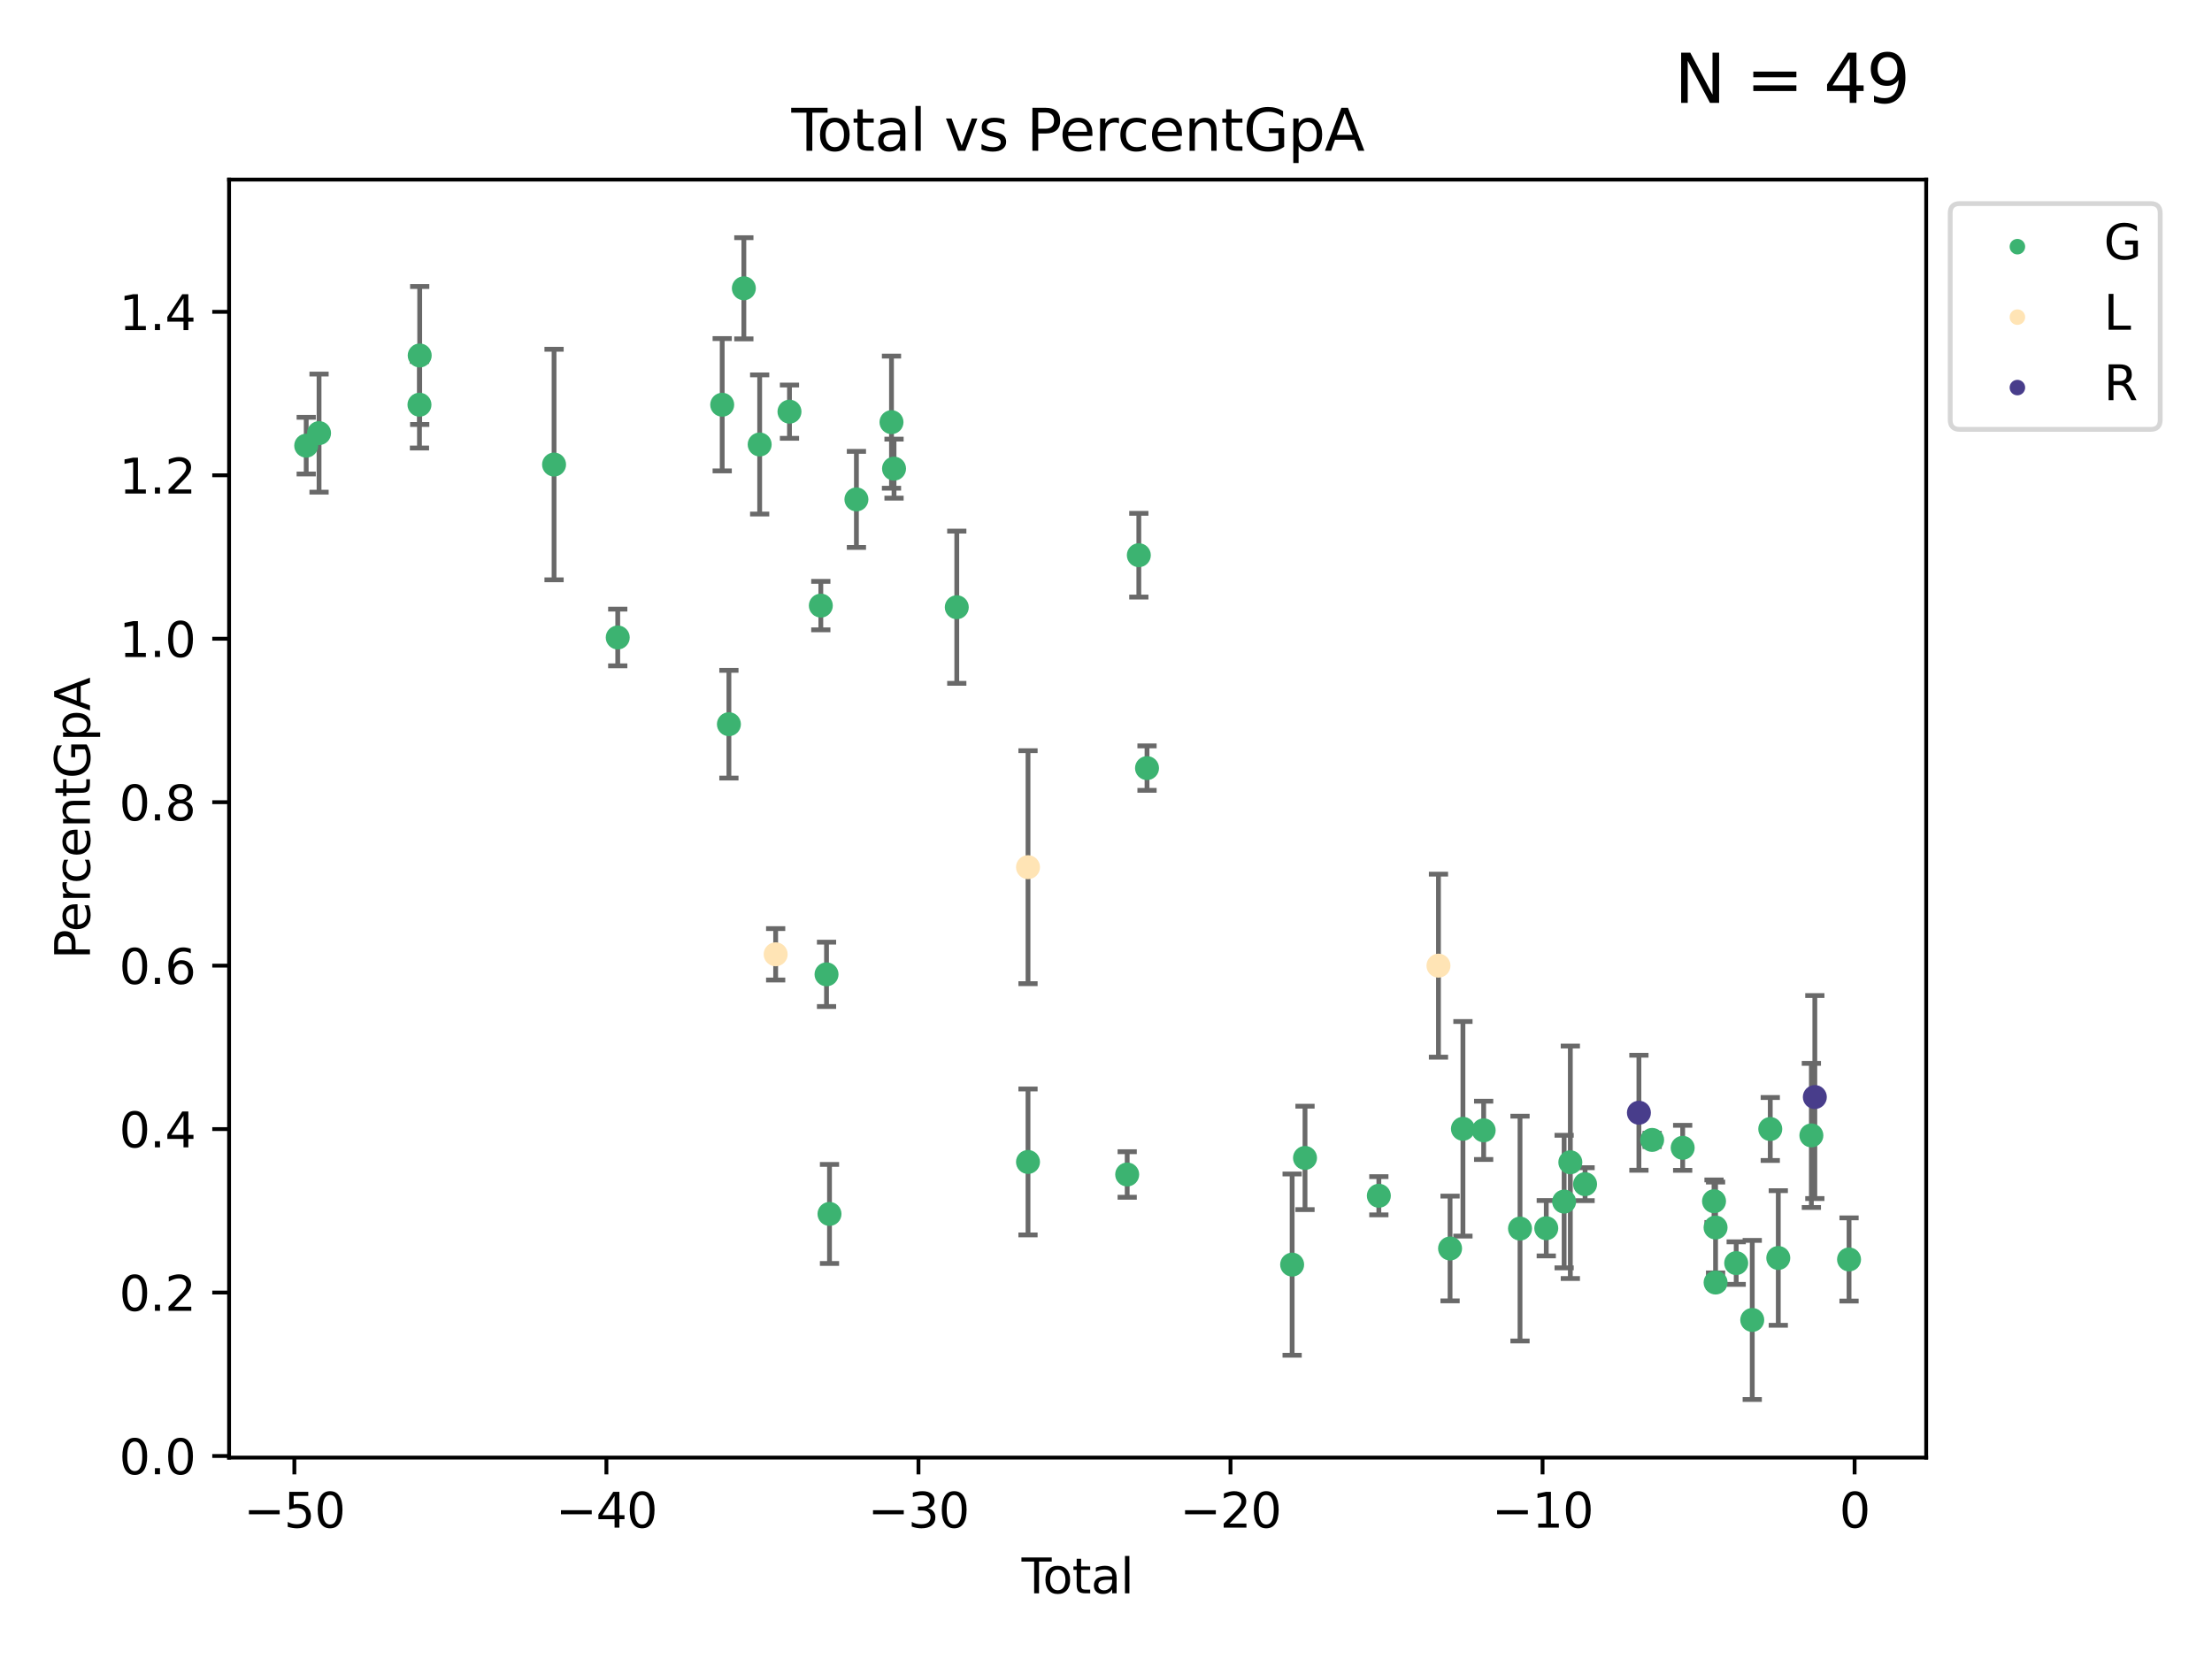 <?xml version="1.0" encoding="utf-8" standalone="no"?>
<!DOCTYPE svg PUBLIC "-//W3C//DTD SVG 1.1//EN"
  "http://www.w3.org/Graphics/SVG/1.1/DTD/svg11.dtd">
<svg xmlns:xlink="http://www.w3.org/1999/xlink" width="460.8pt" height="345.6pt" viewBox="0 0 460.8 345.6" xmlns="http://www.w3.org/2000/svg" version="1.1">
 <defs>
  <style type="text/css">*{stroke-linejoin: round; stroke-linecap: butt}</style>
 </defs>
 <g id="figure_1">
  <g id="patch_1">
   <path d="M 0 345.6 
L 460.8 345.6 
L 460.8 0 
L 0 0 
z
" style="fill: #ffffff"/>
  </g>
  <g id="axes_1">
   <g id="patch_2">
    <path d="M 47.72 303.64 
L 401.26 303.64 
L 401.26 37.411 
L 47.72 37.411 
z
" style="fill: #ffffff"/>
   </g>
   <g id="PathCollection_1">
    <defs>
     <path id="m26953e2e54" d="M 0 1.118 
C 0.297 1.118 0.581 1 0.791 0.791 
C 1 0.581 1.118 0.297 1.118 0 
C 1.118 -0.297 1 -0.581 0.791 -0.791 
C 0.581 -1 0.297 -1.118 0 -1.118 
C -0.297 -1.118 -0.581 -1 -0.791 -0.791 
C -1 -0.581 -1.118 -0.297 -1.118 0 
C -1.118 0.297 -1 0.581 -0.791 0.791 
C -0.581 1 -0.297 1.118 0 1.118 
z
" style="stroke: #3cb371"/>
    </defs>
    <g clip-path="url(#p3bd537f1af)">
     <use xlink:href="#m26953e2e54" x="63.79" y="92.839" style="fill: #3cb371; stroke: #3cb371"/>
     <use xlink:href="#m26953e2e54" x="66.464" y="90.226" style="fill: #3cb371; stroke: #3cb371"/>
     <use xlink:href="#m26953e2e54" x="87.382" y="84.307" style="fill: #3cb371; stroke: #3cb371"/>
     <use xlink:href="#m26953e2e54" x="87.432" y="74.053" style="fill: #3cb371; stroke: #3cb371"/>
     <use xlink:href="#m26953e2e54" x="115.421" y="96.773" style="fill: #3cb371; stroke: #3cb371"/>
     <use xlink:href="#m26953e2e54" x="128.687" y="132.799" style="fill: #3cb371; stroke: #3cb371"/>
     <use xlink:href="#m26953e2e54" x="150.448" y="84.313" style="fill: #3cb371; stroke: #3cb371"/>
     <use xlink:href="#m26953e2e54" x="151.846" y="150.864" style="fill: #3cb371; stroke: #3cb371"/>
     <use xlink:href="#m26953e2e54" x="154.959" y="60.054" style="fill: #3cb371; stroke: #3cb371"/>
     <use xlink:href="#m26953e2e54" x="158.254" y="92.592" style="fill: #3cb371; stroke: #3cb371"/>
     <use xlink:href="#m26953e2e54" x="164.463" y="85.757" style="fill: #3cb371; stroke: #3cb371"/>
     <use xlink:href="#m26953e2e54" x="170.992" y="126.159" style="fill: #3cb371; stroke: #3cb371"/>
     <use xlink:href="#m26953e2e54" x="172.181" y="202.973" style="fill: #3cb371; stroke: #3cb371"/>
     <use xlink:href="#m26953e2e54" x="172.8" y="252.885" style="fill: #3cb371; stroke: #3cb371"/>
     <use xlink:href="#m26953e2e54" x="178.408" y="104.032" style="fill: #3cb371; stroke: #3cb371"/>
     <use xlink:href="#m26953e2e54" x="185.714" y="87.943" style="fill: #3cb371; stroke: #3cb371"/>
     <use xlink:href="#m26953e2e54" x="186.243" y="97.624" style="fill: #3cb371; stroke: #3cb371"/>
     <use xlink:href="#m26953e2e54" x="199.315" y="126.498" style="fill: #3cb371; stroke: #3cb371"/>
     <use xlink:href="#m26953e2e54" x="214.152" y="242.058" style="fill: #3cb371; stroke: #3cb371"/>
     <use xlink:href="#m26953e2e54" x="234.815" y="244.666" style="fill: #3cb371; stroke: #3cb371"/>
     <use xlink:href="#m26953e2e54" x="237.239" y="115.659" style="fill: #3cb371; stroke: #3cb371"/>
     <use xlink:href="#m26953e2e54" x="238.945" y="160.011" style="fill: #3cb371; stroke: #3cb371"/>
     <use xlink:href="#m26953e2e54" x="269.176" y="263.441" style="fill: #3cb371; stroke: #3cb371"/>
     <use xlink:href="#m26953e2e54" x="271.858" y="241.216" style="fill: #3cb371; stroke: #3cb371"/>
     <use xlink:href="#m26953e2e54" x="287.239" y="249.096" style="fill: #3cb371; stroke: #3cb371"/>
     <use xlink:href="#m26953e2e54" x="302.076" y="260.08" style="fill: #3cb371; stroke: #3cb371"/>
     <use xlink:href="#m26953e2e54" x="304.756" y="235.149" style="fill: #3cb371; stroke: #3cb371"/>
     <use xlink:href="#m26953e2e54" x="309.074" y="235.47" style="fill: #3cb371; stroke: #3cb371"/>
     <use xlink:href="#m26953e2e54" x="316.647" y="255.934" style="fill: #3cb371; stroke: #3cb371"/>
     <use xlink:href="#m26953e2e54" x="322.117" y="255.862" style="fill: #3cb371; stroke: #3cb371"/>
     <use xlink:href="#m26953e2e54" x="325.838" y="250.312" style="fill: #3cb371; stroke: #3cb371"/>
     <use xlink:href="#m26953e2e54" x="327.13" y="242.126" style="fill: #3cb371; stroke: #3cb371"/>
     <use xlink:href="#m26953e2e54" x="330.201" y="246.684" style="fill: #3cb371; stroke: #3cb371"/>
     <use xlink:href="#m26953e2e54" x="344.169" y="237.465" style="fill: #3cb371; stroke: #3cb371"/>
     <use xlink:href="#m26953e2e54" x="350.532" y="239.111" style="fill: #3cb371; stroke: #3cb371"/>
     <use xlink:href="#m26953e2e54" x="357.064" y="250.237" style="fill: #3cb371; stroke: #3cb371"/>
     <use xlink:href="#m26953e2e54" x="357.384" y="255.712" style="fill: #3cb371; stroke: #3cb371"/>
     <use xlink:href="#m26953e2e54" x="357.39" y="267.172" style="fill: #3cb371; stroke: #3cb371"/>
     <use xlink:href="#m26953e2e54" x="361.682" y="263.129" style="fill: #3cb371; stroke: #3cb371"/>
     <use xlink:href="#m26953e2e54" x="365.025" y="274.968" style="fill: #3cb371; stroke: #3cb371"/>
     <use xlink:href="#m26953e2e54" x="368.779" y="235.192" style="fill: #3cb371; stroke: #3cb371"/>
     <use xlink:href="#m26953e2e54" x="370.45" y="262.06" style="fill: #3cb371; stroke: #3cb371"/>
     <use xlink:href="#m26953e2e54" x="377.342" y="236.527" style="fill: #3cb371; stroke: #3cb371"/>
     <use xlink:href="#m26953e2e54" x="385.19" y="262.365" style="fill: #3cb371; stroke: #3cb371"/>
    </g>
   </g>
   <g id="PathCollection_2">
    <defs>
     <path id="md44b1b902b" d="M 0 1.118 
C 0.297 1.118 0.581 1 0.791 0.791 
C 1 0.581 1.118 0.297 1.118 0 
C 1.118 -0.297 1 -0.581 0.791 -0.791 
C 0.581 -1 0.297 -1.118 0 -1.118 
C -0.297 -1.118 -0.581 -1 -0.791 -0.791 
C -1 -0.581 -1.118 -0.297 -1.118 0 
C -1.118 0.297 -1 0.581 -0.791 0.791 
C -0.581 1 -0.297 1.118 0 1.118 
z
" style="stroke: #ffe4b5"/>
    </defs>
    <g clip-path="url(#p3bd537f1af)">
     <use xlink:href="#md44b1b902b" x="161.585" y="198.796" style="fill: #ffe4b5; stroke: #ffe4b5"/>
     <use xlink:href="#md44b1b902b" x="214.154" y="180.649" style="fill: #ffe4b5; stroke: #ffe4b5"/>
     <use xlink:href="#md44b1b902b" x="299.66" y="201.165" style="fill: #ffe4b5; stroke: #ffe4b5"/>
    </g>
   </g>
   <g id="PathCollection_3">
    <defs>
     <path id="m4f6b8638c7" d="M 0 1.118 
C 0.297 1.118 0.581 1 0.791 0.791 
C 1 0.581 1.118 0.297 1.118 0 
C 1.118 -0.297 1 -0.581 0.791 -0.791 
C 0.581 -1 0.297 -1.118 0 -1.118 
C -0.297 -1.118 -0.581 -1 -0.791 -0.791 
C -1 -0.581 -1.118 -0.297 -1.118 0 
C -1.118 0.297 -1 0.581 -0.791 0.791 
C -0.581 1 -0.297 1.118 0 1.118 
z
" style="stroke: #483d8b"/>
    </defs>
    <g clip-path="url(#p3bd537f1af)">
     <use xlink:href="#m4f6b8638c7" x="341.416" y="231.802" style="fill: #483d8b; stroke: #483d8b"/>
     <use xlink:href="#m4f6b8638c7" x="378.063" y="228.533" style="fill: #483d8b; stroke: #483d8b"/>
    </g>
   </g>
   <g id="matplotlib.axis_1">
    <g id="xtick_1">
     <g id="line2d_1">
      <defs>
       <path id="md1254cdd86" d="M 0 0 
L 0 3.5 
" style="stroke: #000000; stroke-width: 0.8"/>
      </defs>
      <g>
       <use xlink:href="#md1254cdd86" x="61.322" y="303.64" style="stroke: #000000; stroke-width: 0.8"/>
      </g>
     </g>
     <g id="text_1">
      <!-- −50 -->
      <g transform="translate(50.769 318.238)scale(0.1 -0.1)">
       <defs>
        <path id="DejaVuSans-2212" d="M 678 2272 
L 4684 2272 
L 4684 1741 
L 678 1741 
L 678 2272 
z
" transform="scale(0.016)"/>
        <path id="DejaVuSans-35" d="M 691 4666 
L 3169 4666 
L 3169 4134 
L 1269 4134 
L 1269 2991 
Q 1406 3038 1543 3061 
Q 1681 3084 1819 3084 
Q 2600 3084 3056 2656 
Q 3513 2228 3513 1497 
Q 3513 744 3044 326 
Q 2575 -91 1722 -91 
Q 1428 -91 1123 -41 
Q 819 9 494 109 
L 494 744 
Q 775 591 1075 516 
Q 1375 441 1709 441 
Q 2250 441 2565 725 
Q 2881 1009 2881 1497 
Q 2881 1984 2565 2268 
Q 2250 2553 1709 2553 
Q 1456 2553 1204 2497 
Q 953 2441 691 2322 
L 691 4666 
z
" transform="scale(0.016)"/>
        <path id="DejaVuSans-30" d="M 2034 4250 
Q 1547 4250 1301 3770 
Q 1056 3291 1056 2328 
Q 1056 1369 1301 889 
Q 1547 409 2034 409 
Q 2525 409 2770 889 
Q 3016 1369 3016 2328 
Q 3016 3291 2770 3770 
Q 2525 4250 2034 4250 
z
M 2034 4750 
Q 2819 4750 3233 4129 
Q 3647 3509 3647 2328 
Q 3647 1150 3233 529 
Q 2819 -91 2034 -91 
Q 1250 -91 836 529 
Q 422 1150 422 2328 
Q 422 3509 836 4129 
Q 1250 4750 2034 4750 
z
" transform="scale(0.016)"/>
       </defs>
       <use xlink:href="#DejaVuSans-2212"/>
       <use xlink:href="#DejaVuSans-35" x="83.789"/>
       <use xlink:href="#DejaVuSans-30" x="147.412"/>
      </g>
     </g>
    </g>
    <g id="xtick_2">
     <g id="line2d_2">
      <g>
       <use xlink:href="#md1254cdd86" x="126.327" y="303.64" style="stroke: #000000; stroke-width: 0.8"/>
      </g>
     </g>
     <g id="text_2">
      <!-- −40 -->
      <g transform="translate(115.775 318.238)scale(0.1 -0.1)">
       <defs>
        <path id="DejaVuSans-34" d="M 2419 4116 
L 825 1625 
L 2419 1625 
L 2419 4116 
z
M 2253 4666 
L 3047 4666 
L 3047 1625 
L 3713 1625 
L 3713 1100 
L 3047 1100 
L 3047 0 
L 2419 0 
L 2419 1100 
L 313 1100 
L 313 1709 
L 2253 4666 
z
" transform="scale(0.016)"/>
       </defs>
       <use xlink:href="#DejaVuSans-2212"/>
       <use xlink:href="#DejaVuSans-34" x="83.789"/>
       <use xlink:href="#DejaVuSans-30" x="147.412"/>
      </g>
     </g>
    </g>
    <g id="xtick_3">
     <g id="line2d_3">
      <g>
       <use xlink:href="#md1254cdd86" x="191.333" y="303.64" style="stroke: #000000; stroke-width: 0.8"/>
      </g>
     </g>
     <g id="text_3">
      <!-- −30 -->
      <g transform="translate(180.78 318.238)scale(0.1 -0.1)">
       <defs>
        <path id="DejaVuSans-33" d="M 2597 2516 
Q 3050 2419 3304 2112 
Q 3559 1806 3559 1356 
Q 3559 666 3084 287 
Q 2609 -91 1734 -91 
Q 1441 -91 1130 -33 
Q 819 25 488 141 
L 488 750 
Q 750 597 1062 519 
Q 1375 441 1716 441 
Q 2309 441 2620 675 
Q 2931 909 2931 1356 
Q 2931 1769 2642 2001 
Q 2353 2234 1838 2234 
L 1294 2234 
L 1294 2753 
L 1863 2753 
Q 2328 2753 2575 2939 
Q 2822 3125 2822 3475 
Q 2822 3834 2567 4026 
Q 2313 4219 1838 4219 
Q 1578 4219 1281 4162 
Q 984 4106 628 3988 
L 628 4550 
Q 988 4650 1302 4700 
Q 1616 4750 1894 4750 
Q 2613 4750 3031 4423 
Q 3450 4097 3450 3541 
Q 3450 3153 3228 2886 
Q 3006 2619 2597 2516 
z
" transform="scale(0.016)"/>
       </defs>
       <use xlink:href="#DejaVuSans-2212"/>
       <use xlink:href="#DejaVuSans-33" x="83.789"/>
       <use xlink:href="#DejaVuSans-30" x="147.412"/>
      </g>
     </g>
    </g>
    <g id="xtick_4">
     <g id="line2d_4">
      <g>
       <use xlink:href="#md1254cdd86" x="256.338" y="303.64" style="stroke: #000000; stroke-width: 0.8"/>
      </g>
     </g>
     <g id="text_4">
      <!-- −20 -->
      <g transform="translate(245.786 318.238)scale(0.1 -0.1)">
       <defs>
        <path id="DejaVuSans-32" d="M 1228 531 
L 3431 531 
L 3431 0 
L 469 0 
L 469 531 
Q 828 903 1448 1529 
Q 2069 2156 2228 2338 
Q 2531 2678 2651 2914 
Q 2772 3150 2772 3378 
Q 2772 3750 2511 3984 
Q 2250 4219 1831 4219 
Q 1534 4219 1204 4116 
Q 875 4013 500 3803 
L 500 4441 
Q 881 4594 1212 4672 
Q 1544 4750 1819 4750 
Q 2544 4750 2975 4387 
Q 3406 4025 3406 3419 
Q 3406 3131 3298 2873 
Q 3191 2616 2906 2266 
Q 2828 2175 2409 1742 
Q 1991 1309 1228 531 
z
" transform="scale(0.016)"/>
       </defs>
       <use xlink:href="#DejaVuSans-2212"/>
       <use xlink:href="#DejaVuSans-32" x="83.789"/>
       <use xlink:href="#DejaVuSans-30" x="147.412"/>
      </g>
     </g>
    </g>
    <g id="xtick_5">
     <g id="line2d_5">
      <g>
       <use xlink:href="#md1254cdd86" x="321.343" y="303.64" style="stroke: #000000; stroke-width: 0.8"/>
      </g>
     </g>
     <g id="text_5">
      <!-- −10 -->
      <g transform="translate(310.791 318.238)scale(0.1 -0.1)">
       <defs>
        <path id="DejaVuSans-31" d="M 794 531 
L 1825 531 
L 1825 4091 
L 703 3866 
L 703 4441 
L 1819 4666 
L 2450 4666 
L 2450 531 
L 3481 531 
L 3481 0 
L 794 0 
L 794 531 
z
" transform="scale(0.016)"/>
       </defs>
       <use xlink:href="#DejaVuSans-2212"/>
       <use xlink:href="#DejaVuSans-31" x="83.789"/>
       <use xlink:href="#DejaVuSans-30" x="147.412"/>
      </g>
     </g>
    </g>
    <g id="xtick_6">
     <g id="line2d_6">
      <g>
       <use xlink:href="#md1254cdd86" x="386.349" y="303.64" style="stroke: #000000; stroke-width: 0.8"/>
      </g>
     </g>
     <g id="text_6">
      <!-- 0 -->
      <g transform="translate(383.168 318.238)scale(0.1 -0.1)">
       <use xlink:href="#DejaVuSans-30"/>
      </g>
     </g>
    </g>
    <g id="text_7">
     <!-- Total -->
     <g transform="translate(212.813 331.917)scale(0.1 -0.1)">
      <defs>
       <path id="DejaVuSans-54" d="M -19 4666 
L 3928 4666 
L 3928 4134 
L 2272 4134 
L 2272 0 
L 1638 0 
L 1638 4134 
L -19 4134 
L -19 4666 
z
" transform="scale(0.016)"/>
       <path id="DejaVuSans-6f" d="M 1959 3097 
Q 1497 3097 1228 2736 
Q 959 2375 959 1747 
Q 959 1119 1226 758 
Q 1494 397 1959 397 
Q 2419 397 2687 759 
Q 2956 1122 2956 1747 
Q 2956 2369 2687 2733 
Q 2419 3097 1959 3097 
z
M 1959 3584 
Q 2709 3584 3137 3096 
Q 3566 2609 3566 1747 
Q 3566 888 3137 398 
Q 2709 -91 1959 -91 
Q 1206 -91 779 398 
Q 353 888 353 1747 
Q 353 2609 779 3096 
Q 1206 3584 1959 3584 
z
" transform="scale(0.016)"/>
       <path id="DejaVuSans-74" d="M 1172 4494 
L 1172 3500 
L 2356 3500 
L 2356 3053 
L 1172 3053 
L 1172 1153 
Q 1172 725 1289 603 
Q 1406 481 1766 481 
L 2356 481 
L 2356 0 
L 1766 0 
Q 1100 0 847 248 
Q 594 497 594 1153 
L 594 3053 
L 172 3053 
L 172 3500 
L 594 3500 
L 594 4494 
L 1172 4494 
z
" transform="scale(0.016)"/>
       <path id="DejaVuSans-61" d="M 2194 1759 
Q 1497 1759 1228 1600 
Q 959 1441 959 1056 
Q 959 750 1161 570 
Q 1363 391 1709 391 
Q 2188 391 2477 730 
Q 2766 1069 2766 1631 
L 2766 1759 
L 2194 1759 
z
M 3341 1997 
L 3341 0 
L 2766 0 
L 2766 531 
Q 2569 213 2275 61 
Q 1981 -91 1556 -91 
Q 1019 -91 701 211 
Q 384 513 384 1019 
Q 384 1609 779 1909 
Q 1175 2209 1959 2209 
L 2766 2209 
L 2766 2266 
Q 2766 2663 2505 2880 
Q 2244 3097 1772 3097 
Q 1472 3097 1187 3025 
Q 903 2953 641 2809 
L 641 3341 
Q 956 3463 1253 3523 
Q 1550 3584 1831 3584 
Q 2591 3584 2966 3190 
Q 3341 2797 3341 1997 
z
" transform="scale(0.016)"/>
       <path id="DejaVuSans-6c" d="M 603 4863 
L 1178 4863 
L 1178 0 
L 603 0 
L 603 4863 
z
" transform="scale(0.016)"/>
      </defs>
      <use xlink:href="#DejaVuSans-54"/>
      <use xlink:href="#DejaVuSans-6f" x="44.084"/>
      <use xlink:href="#DejaVuSans-74" x="105.266"/>
      <use xlink:href="#DejaVuSans-61" x="144.475"/>
      <use xlink:href="#DejaVuSans-6c" x="205.754"/>
     </g>
    </g>
   </g>
   <g id="matplotlib.axis_2">
    <g id="ytick_1">
     <g id="line2d_7">
      <defs>
       <path id="m098ecf6bbe" d="M 0 0 
L -3.5 0 
" style="stroke: #000000; stroke-width: 0.8"/>
      </defs>
      <g>
       <use xlink:href="#m098ecf6bbe" x="47.72" y="303.314" style="stroke: #000000; stroke-width: 0.8"/>
      </g>
     </g>
     <g id="text_8">
      <!-- 0.0 -->
      <g transform="translate(24.817 307.113)scale(0.1 -0.1)">
       <defs>
        <path id="DejaVuSans-2e" d="M 684 794 
L 1344 794 
L 1344 0 
L 684 0 
L 684 794 
z
" transform="scale(0.016)"/>
       </defs>
       <use xlink:href="#DejaVuSans-30"/>
       <use xlink:href="#DejaVuSans-2e" x="63.623"/>
       <use xlink:href="#DejaVuSans-30" x="95.41"/>
      </g>
     </g>
    </g>
    <g id="ytick_2">
     <g id="line2d_8">
      <g>
       <use xlink:href="#m098ecf6bbe" x="47.72" y="269.263" style="stroke: #000000; stroke-width: 0.8"/>
      </g>
     </g>
     <g id="text_9">
      <!-- 0.2 -->
      <g transform="translate(24.817 273.062)scale(0.1 -0.1)">
       <use xlink:href="#DejaVuSans-30"/>
       <use xlink:href="#DejaVuSans-2e" x="63.623"/>
       <use xlink:href="#DejaVuSans-32" x="95.41"/>
      </g>
     </g>
    </g>
    <g id="ytick_3">
     <g id="line2d_9">
      <g>
       <use xlink:href="#m098ecf6bbe" x="47.72" y="235.213" style="stroke: #000000; stroke-width: 0.8"/>
      </g>
     </g>
     <g id="text_10">
      <!-- 0.4 -->
      <g transform="translate(24.817 239.012)scale(0.1 -0.1)">
       <use xlink:href="#DejaVuSans-30"/>
       <use xlink:href="#DejaVuSans-2e" x="63.623"/>
       <use xlink:href="#DejaVuSans-34" x="95.41"/>
      </g>
     </g>
    </g>
    <g id="ytick_4">
     <g id="line2d_10">
      <g>
       <use xlink:href="#m098ecf6bbe" x="47.72" y="201.163" style="stroke: #000000; stroke-width: 0.8"/>
      </g>
     </g>
     <g id="text_11">
      <!-- 0.6 -->
      <g transform="translate(24.817 204.962)scale(0.1 -0.1)">
       <defs>
        <path id="DejaVuSans-36" d="M 2113 2584 
Q 1688 2584 1439 2293 
Q 1191 2003 1191 1497 
Q 1191 994 1439 701 
Q 1688 409 2113 409 
Q 2538 409 2786 701 
Q 3034 994 3034 1497 
Q 3034 2003 2786 2293 
Q 2538 2584 2113 2584 
z
M 3366 4563 
L 3366 3988 
Q 3128 4100 2886 4159 
Q 2644 4219 2406 4219 
Q 1781 4219 1451 3797 
Q 1122 3375 1075 2522 
Q 1259 2794 1537 2939 
Q 1816 3084 2150 3084 
Q 2853 3084 3261 2657 
Q 3669 2231 3669 1497 
Q 3669 778 3244 343 
Q 2819 -91 2113 -91 
Q 1303 -91 875 529 
Q 447 1150 447 2328 
Q 447 3434 972 4092 
Q 1497 4750 2381 4750 
Q 2619 4750 2861 4703 
Q 3103 4656 3366 4563 
z
" transform="scale(0.016)"/>
       </defs>
       <use xlink:href="#DejaVuSans-30"/>
       <use xlink:href="#DejaVuSans-2e" x="63.623"/>
       <use xlink:href="#DejaVuSans-36" x="95.41"/>
      </g>
     </g>
    </g>
    <g id="ytick_5">
     <g id="line2d_11">
      <g>
       <use xlink:href="#m098ecf6bbe" x="47.72" y="167.112" style="stroke: #000000; stroke-width: 0.8"/>
      </g>
     </g>
     <g id="text_12">
      <!-- 0.8 -->
      <g transform="translate(24.817 170.912)scale(0.1 -0.1)">
       <defs>
        <path id="DejaVuSans-38" d="M 2034 2216 
Q 1584 2216 1326 1975 
Q 1069 1734 1069 1313 
Q 1069 891 1326 650 
Q 1584 409 2034 409 
Q 2484 409 2743 651 
Q 3003 894 3003 1313 
Q 3003 1734 2745 1975 
Q 2488 2216 2034 2216 
z
M 1403 2484 
Q 997 2584 770 2862 
Q 544 3141 544 3541 
Q 544 4100 942 4425 
Q 1341 4750 2034 4750 
Q 2731 4750 3128 4425 
Q 3525 4100 3525 3541 
Q 3525 3141 3298 2862 
Q 3072 2584 2669 2484 
Q 3125 2378 3379 2068 
Q 3634 1759 3634 1313 
Q 3634 634 3220 271 
Q 2806 -91 2034 -91 
Q 1263 -91 848 271 
Q 434 634 434 1313 
Q 434 1759 690 2068 
Q 947 2378 1403 2484 
z
M 1172 3481 
Q 1172 3119 1398 2916 
Q 1625 2713 2034 2713 
Q 2441 2713 2670 2916 
Q 2900 3119 2900 3481 
Q 2900 3844 2670 4047 
Q 2441 4250 2034 4250 
Q 1625 4250 1398 4047 
Q 1172 3844 1172 3481 
z
" transform="scale(0.016)"/>
       </defs>
       <use xlink:href="#DejaVuSans-30"/>
       <use xlink:href="#DejaVuSans-2e" x="63.623"/>
       <use xlink:href="#DejaVuSans-38" x="95.41"/>
      </g>
     </g>
    </g>
    <g id="ytick_6">
     <g id="line2d_12">
      <g>
       <use xlink:href="#m098ecf6bbe" x="47.72" y="133.062" style="stroke: #000000; stroke-width: 0.8"/>
      </g>
     </g>
     <g id="text_13">
      <!-- 1.0 -->
      <g transform="translate(24.817 136.861)scale(0.1 -0.1)">
       <use xlink:href="#DejaVuSans-31"/>
       <use xlink:href="#DejaVuSans-2e" x="63.623"/>
       <use xlink:href="#DejaVuSans-30" x="95.41"/>
      </g>
     </g>
    </g>
    <g id="ytick_7">
     <g id="line2d_13">
      <g>
       <use xlink:href="#m098ecf6bbe" x="47.72" y="99.012" style="stroke: #000000; stroke-width: 0.8"/>
      </g>
     </g>
     <g id="text_14">
      <!-- 1.2 -->
      <g transform="translate(24.817 102.811)scale(0.1 -0.1)">
       <use xlink:href="#DejaVuSans-31"/>
       <use xlink:href="#DejaVuSans-2e" x="63.623"/>
       <use xlink:href="#DejaVuSans-32" x="95.41"/>
      </g>
     </g>
    </g>
    <g id="ytick_8">
     <g id="line2d_14">
      <g>
       <use xlink:href="#m098ecf6bbe" x="47.72" y="64.961" style="stroke: #000000; stroke-width: 0.8"/>
      </g>
     </g>
     <g id="text_15">
      <!-- 1.4 -->
      <g transform="translate(24.817 68.761)scale(0.1 -0.1)">
       <use xlink:href="#DejaVuSans-31"/>
       <use xlink:href="#DejaVuSans-2e" x="63.623"/>
       <use xlink:href="#DejaVuSans-34" x="95.41"/>
      </g>
     </g>
    </g>
    <g id="text_16">
     <!-- PercentGpA -->
     <g transform="translate(18.737 199.802)rotate(-90)scale(0.1 -0.1)">
      <defs>
       <path id="DejaVuSans-50" d="M 1259 4147 
L 1259 2394 
L 2053 2394 
Q 2494 2394 2734 2622 
Q 2975 2850 2975 3272 
Q 2975 3691 2734 3919 
Q 2494 4147 2053 4147 
L 1259 4147 
z
M 628 4666 
L 2053 4666 
Q 2838 4666 3239 4311 
Q 3641 3956 3641 3272 
Q 3641 2581 3239 2228 
Q 2838 1875 2053 1875 
L 1259 1875 
L 1259 0 
L 628 0 
L 628 4666 
z
" transform="scale(0.016)"/>
       <path id="DejaVuSans-65" d="M 3597 1894 
L 3597 1613 
L 953 1613 
Q 991 1019 1311 708 
Q 1631 397 2203 397 
Q 2534 397 2845 478 
Q 3156 559 3463 722 
L 3463 178 
Q 3153 47 2828 -22 
Q 2503 -91 2169 -91 
Q 1331 -91 842 396 
Q 353 884 353 1716 
Q 353 2575 817 3079 
Q 1281 3584 2069 3584 
Q 2775 3584 3186 3129 
Q 3597 2675 3597 1894 
z
M 3022 2063 
Q 3016 2534 2758 2815 
Q 2500 3097 2075 3097 
Q 1594 3097 1305 2825 
Q 1016 2553 972 2059 
L 3022 2063 
z
" transform="scale(0.016)"/>
       <path id="DejaVuSans-72" d="M 2631 2963 
Q 2534 3019 2420 3045 
Q 2306 3072 2169 3072 
Q 1681 3072 1420 2755 
Q 1159 2438 1159 1844 
L 1159 0 
L 581 0 
L 581 3500 
L 1159 3500 
L 1159 2956 
Q 1341 3275 1631 3429 
Q 1922 3584 2338 3584 
Q 2397 3584 2469 3576 
Q 2541 3569 2628 3553 
L 2631 2963 
z
" transform="scale(0.016)"/>
       <path id="DejaVuSans-63" d="M 3122 3366 
L 3122 2828 
Q 2878 2963 2633 3030 
Q 2388 3097 2138 3097 
Q 1578 3097 1268 2742 
Q 959 2388 959 1747 
Q 959 1106 1268 751 
Q 1578 397 2138 397 
Q 2388 397 2633 464 
Q 2878 531 3122 666 
L 3122 134 
Q 2881 22 2623 -34 
Q 2366 -91 2075 -91 
Q 1284 -91 818 406 
Q 353 903 353 1747 
Q 353 2603 823 3093 
Q 1294 3584 2113 3584 
Q 2378 3584 2631 3529 
Q 2884 3475 3122 3366 
z
" transform="scale(0.016)"/>
       <path id="DejaVuSans-6e" d="M 3513 2113 
L 3513 0 
L 2938 0 
L 2938 2094 
Q 2938 2591 2744 2837 
Q 2550 3084 2163 3084 
Q 1697 3084 1428 2787 
Q 1159 2491 1159 1978 
L 1159 0 
L 581 0 
L 581 3500 
L 1159 3500 
L 1159 2956 
Q 1366 3272 1645 3428 
Q 1925 3584 2291 3584 
Q 2894 3584 3203 3211 
Q 3513 2838 3513 2113 
z
" transform="scale(0.016)"/>
       <path id="DejaVuSans-47" d="M 3809 666 
L 3809 1919 
L 2778 1919 
L 2778 2438 
L 4434 2438 
L 4434 434 
Q 4069 175 3628 42 
Q 3188 -91 2688 -91 
Q 1594 -91 976 548 
Q 359 1188 359 2328 
Q 359 3472 976 4111 
Q 1594 4750 2688 4750 
Q 3144 4750 3555 4637 
Q 3966 4525 4313 4306 
L 4313 3634 
Q 3963 3931 3569 4081 
Q 3175 4231 2741 4231 
Q 1884 4231 1454 3753 
Q 1025 3275 1025 2328 
Q 1025 1384 1454 906 
Q 1884 428 2741 428 
Q 3075 428 3337 486 
Q 3600 544 3809 666 
z
" transform="scale(0.016)"/>
       <path id="DejaVuSans-70" d="M 1159 525 
L 1159 -1331 
L 581 -1331 
L 581 3500 
L 1159 3500 
L 1159 2969 
Q 1341 3281 1617 3432 
Q 1894 3584 2278 3584 
Q 2916 3584 3314 3078 
Q 3713 2572 3713 1747 
Q 3713 922 3314 415 
Q 2916 -91 2278 -91 
Q 1894 -91 1617 61 
Q 1341 213 1159 525 
z
M 3116 1747 
Q 3116 2381 2855 2742 
Q 2594 3103 2138 3103 
Q 1681 3103 1420 2742 
Q 1159 2381 1159 1747 
Q 1159 1113 1420 752 
Q 1681 391 2138 391 
Q 2594 391 2855 752 
Q 3116 1113 3116 1747 
z
" transform="scale(0.016)"/>
       <path id="DejaVuSans-41" d="M 2188 4044 
L 1331 1722 
L 3047 1722 
L 2188 4044 
z
M 1831 4666 
L 2547 4666 
L 4325 0 
L 3669 0 
L 3244 1197 
L 1141 1197 
L 716 0 
L 50 0 
L 1831 4666 
z
" transform="scale(0.016)"/>
      </defs>
      <use xlink:href="#DejaVuSans-50"/>
      <use xlink:href="#DejaVuSans-65" x="56.678"/>
      <use xlink:href="#DejaVuSans-72" x="118.201"/>
      <use xlink:href="#DejaVuSans-63" x="157.064"/>
      <use xlink:href="#DejaVuSans-65" x="212.045"/>
      <use xlink:href="#DejaVuSans-6e" x="273.568"/>
      <use xlink:href="#DejaVuSans-74" x="336.947"/>
      <use xlink:href="#DejaVuSans-47" x="376.156"/>
      <use xlink:href="#DejaVuSans-70" x="453.646"/>
      <use xlink:href="#DejaVuSans-41" x="517.123"/>
     </g>
    </g>
   </g>
   <g id="LineCollection_1">
    <path d="M 63.79 98.743 
L 63.79 86.935 
" clip-path="url(#p3bd537f1af)" style="fill: none; stroke: #696969"/>
    <path d="M 66.464 102.527 
L 66.464 77.925 
" clip-path="url(#p3bd537f1af)" style="fill: none; stroke: #696969"/>
    <path d="M 87.382 93.326 
L 87.382 75.288 
" clip-path="url(#p3bd537f1af)" style="fill: none; stroke: #696969"/>
    <path d="M 87.432 88.424 
L 87.432 59.682 
" clip-path="url(#p3bd537f1af)" style="fill: none; stroke: #696969"/>
    <path d="M 115.421 120.787 
L 115.421 72.759 
" clip-path="url(#p3bd537f1af)" style="fill: none; stroke: #696969"/>
    <path d="M 128.687 138.709 
L 128.687 126.889 
" clip-path="url(#p3bd537f1af)" style="fill: none; stroke: #696969"/>
    <path d="M 150.448 98.096 
L 150.448 70.531 
" clip-path="url(#p3bd537f1af)" style="fill: none; stroke: #696969"/>
    <path d="M 151.846 162.083 
L 151.846 139.645 
" clip-path="url(#p3bd537f1af)" style="fill: none; stroke: #696969"/>
    <path d="M 154.959 70.595 
L 154.959 49.513 
" clip-path="url(#p3bd537f1af)" style="fill: none; stroke: #696969"/>
    <path d="M 158.254 107.087 
L 158.254 78.097 
" clip-path="url(#p3bd537f1af)" style="fill: none; stroke: #696969"/>
    <path d="M 164.463 91.303 
L 164.463 80.21 
" clip-path="url(#p3bd537f1af)" style="fill: none; stroke: #696969"/>
    <path d="M 170.992 131.206 
L 170.992 121.112 
" clip-path="url(#p3bd537f1af)" style="fill: none; stroke: #696969"/>
    <path d="M 172.181 209.676 
L 172.181 196.27 
" clip-path="url(#p3bd537f1af)" style="fill: none; stroke: #696969"/>
    <path d="M 172.8 263.199 
L 172.8 242.571 
" clip-path="url(#p3bd537f1af)" style="fill: none; stroke: #696969"/>
    <path d="M 178.408 114.037 
L 178.408 94.027 
" clip-path="url(#p3bd537f1af)" style="fill: none; stroke: #696969"/>
    <path d="M 185.714 101.703 
L 185.714 74.183 
" clip-path="url(#p3bd537f1af)" style="fill: none; stroke: #696969"/>
    <path d="M 186.243 103.771 
L 186.243 91.477 
" clip-path="url(#p3bd537f1af)" style="fill: none; stroke: #696969"/>
    <path d="M 199.315 142.354 
L 199.315 110.641 
" clip-path="url(#p3bd537f1af)" style="fill: none; stroke: #696969"/>
    <path d="M 214.152 257.257 
L 214.152 226.858 
" clip-path="url(#p3bd537f1af)" style="fill: none; stroke: #696969"/>
    <path d="M 234.815 249.411 
L 234.815 239.922 
" clip-path="url(#p3bd537f1af)" style="fill: none; stroke: #696969"/>
    <path d="M 237.239 124.379 
L 237.239 106.939 
" clip-path="url(#p3bd537f1af)" style="fill: none; stroke: #696969"/>
    <path d="M 238.945 164.641 
L 238.945 155.381 
" clip-path="url(#p3bd537f1af)" style="fill: none; stroke: #696969"/>
    <path d="M 269.176 282.323 
L 269.176 244.56 
" clip-path="url(#p3bd537f1af)" style="fill: none; stroke: #696969"/>
    <path d="M 271.858 251.987 
L 271.858 230.444 
" clip-path="url(#p3bd537f1af)" style="fill: none; stroke: #696969"/>
    <path d="M 287.239 253.076 
L 287.239 245.117 
" clip-path="url(#p3bd537f1af)" style="fill: none; stroke: #696969"/>
    <path d="M 302.076 270.99 
L 302.076 249.17 
" clip-path="url(#p3bd537f1af)" style="fill: none; stroke: #696969"/>
    <path d="M 304.756 257.503 
L 304.756 212.795 
" clip-path="url(#p3bd537f1af)" style="fill: none; stroke: #696969"/>
    <path d="M 309.074 241.539 
L 309.074 229.402 
" clip-path="url(#p3bd537f1af)" style="fill: none; stroke: #696969"/>
    <path d="M 316.647 279.351 
L 316.647 232.517 
" clip-path="url(#p3bd537f1af)" style="fill: none; stroke: #696969"/>
    <path d="M 322.117 261.63 
L 322.117 250.094 
" clip-path="url(#p3bd537f1af)" style="fill: none; stroke: #696969"/>
    <path d="M 325.838 264.12 
L 325.838 236.504 
" clip-path="url(#p3bd537f1af)" style="fill: none; stroke: #696969"/>
    <path d="M 327.13 266.34 
L 327.13 217.912 
" clip-path="url(#p3bd537f1af)" style="fill: none; stroke: #696969"/>
    <path d="M 330.201 250.114 
L 330.201 243.254 
" clip-path="url(#p3bd537f1af)" style="fill: none; stroke: #696969"/>
    <path d="M 344.169 238.847 
L 344.169 236.083 
" clip-path="url(#p3bd537f1af)" style="fill: none; stroke: #696969"/>
    <path d="M 350.532 243.8 
L 350.532 234.423 
" clip-path="url(#p3bd537f1af)" style="fill: none; stroke: #696969"/>
    <path d="M 357.064 254.669 
L 357.064 245.805 
" clip-path="url(#p3bd537f1af)" style="fill: none; stroke: #696969"/>
    <path d="M 357.384 265.175 
L 357.384 246.249 
" clip-path="url(#p3bd537f1af)" style="fill: none; stroke: #696969"/>
    <path d="M 357.39 268.219 
L 357.39 266.125 
" clip-path="url(#p3bd537f1af)" style="fill: none; stroke: #696969"/>
    <path d="M 361.682 267.561 
L 361.682 258.698 
" clip-path="url(#p3bd537f1af)" style="fill: none; stroke: #696969"/>
    <path d="M 365.025 291.539 
L 365.025 258.398 
" clip-path="url(#p3bd537f1af)" style="fill: none; stroke: #696969"/>
    <path d="M 368.779 241.751 
L 368.779 228.632 
" clip-path="url(#p3bd537f1af)" style="fill: none; stroke: #696969"/>
    <path d="M 370.45 276.081 
L 370.45 248.038 
" clip-path="url(#p3bd537f1af)" style="fill: none; stroke: #696969"/>
    <path d="M 377.342 251.539 
L 377.342 221.514 
" clip-path="url(#p3bd537f1af)" style="fill: none; stroke: #696969"/>
    <path d="M 385.19 271.029 
L 385.19 253.702 
" clip-path="url(#p3bd537f1af)" style="fill: none; stroke: #696969"/>
   </g>
   <g id="line2d_15">
    <defs>
     <path id="m75e3fb0b7d" d="M 2 0 
L -2 -0 
" style="stroke: #696969"/>
    </defs>
    <g clip-path="url(#p3bd537f1af)">
     <use xlink:href="#m75e3fb0b7d" x="63.79" y="98.743" style="fill: #696969; stroke: #696969"/>
     <use xlink:href="#m75e3fb0b7d" x="66.464" y="102.527" style="fill: #696969; stroke: #696969"/>
     <use xlink:href="#m75e3fb0b7d" x="87.382" y="93.326" style="fill: #696969; stroke: #696969"/>
     <use xlink:href="#m75e3fb0b7d" x="87.432" y="88.424" style="fill: #696969; stroke: #696969"/>
     <use xlink:href="#m75e3fb0b7d" x="115.421" y="120.787" style="fill: #696969; stroke: #696969"/>
     <use xlink:href="#m75e3fb0b7d" x="128.687" y="138.709" style="fill: #696969; stroke: #696969"/>
     <use xlink:href="#m75e3fb0b7d" x="150.448" y="98.096" style="fill: #696969; stroke: #696969"/>
     <use xlink:href="#m75e3fb0b7d" x="151.846" y="162.083" style="fill: #696969; stroke: #696969"/>
     <use xlink:href="#m75e3fb0b7d" x="154.959" y="70.595" style="fill: #696969; stroke: #696969"/>
     <use xlink:href="#m75e3fb0b7d" x="158.254" y="107.087" style="fill: #696969; stroke: #696969"/>
     <use xlink:href="#m75e3fb0b7d" x="164.463" y="91.303" style="fill: #696969; stroke: #696969"/>
     <use xlink:href="#m75e3fb0b7d" x="170.992" y="131.206" style="fill: #696969; stroke: #696969"/>
     <use xlink:href="#m75e3fb0b7d" x="172.181" y="209.676" style="fill: #696969; stroke: #696969"/>
     <use xlink:href="#m75e3fb0b7d" x="172.8" y="263.199" style="fill: #696969; stroke: #696969"/>
     <use xlink:href="#m75e3fb0b7d" x="178.408" y="114.037" style="fill: #696969; stroke: #696969"/>
     <use xlink:href="#m75e3fb0b7d" x="185.714" y="101.703" style="fill: #696969; stroke: #696969"/>
     <use xlink:href="#m75e3fb0b7d" x="186.243" y="103.771" style="fill: #696969; stroke: #696969"/>
     <use xlink:href="#m75e3fb0b7d" x="199.315" y="142.354" style="fill: #696969; stroke: #696969"/>
     <use xlink:href="#m75e3fb0b7d" x="214.152" y="257.257" style="fill: #696969; stroke: #696969"/>
     <use xlink:href="#m75e3fb0b7d" x="234.815" y="249.411" style="fill: #696969; stroke: #696969"/>
     <use xlink:href="#m75e3fb0b7d" x="237.239" y="124.379" style="fill: #696969; stroke: #696969"/>
     <use xlink:href="#m75e3fb0b7d" x="238.945" y="164.641" style="fill: #696969; stroke: #696969"/>
     <use xlink:href="#m75e3fb0b7d" x="269.176" y="282.323" style="fill: #696969; stroke: #696969"/>
     <use xlink:href="#m75e3fb0b7d" x="271.858" y="251.987" style="fill: #696969; stroke: #696969"/>
     <use xlink:href="#m75e3fb0b7d" x="287.239" y="253.076" style="fill: #696969; stroke: #696969"/>
     <use xlink:href="#m75e3fb0b7d" x="302.076" y="270.99" style="fill: #696969; stroke: #696969"/>
     <use xlink:href="#m75e3fb0b7d" x="304.756" y="257.503" style="fill: #696969; stroke: #696969"/>
     <use xlink:href="#m75e3fb0b7d" x="309.074" y="241.539" style="fill: #696969; stroke: #696969"/>
     <use xlink:href="#m75e3fb0b7d" x="316.647" y="279.351" style="fill: #696969; stroke: #696969"/>
     <use xlink:href="#m75e3fb0b7d" x="322.117" y="261.63" style="fill: #696969; stroke: #696969"/>
     <use xlink:href="#m75e3fb0b7d" x="325.838" y="264.12" style="fill: #696969; stroke: #696969"/>
     <use xlink:href="#m75e3fb0b7d" x="327.13" y="266.34" style="fill: #696969; stroke: #696969"/>
     <use xlink:href="#m75e3fb0b7d" x="330.201" y="250.114" style="fill: #696969; stroke: #696969"/>
     <use xlink:href="#m75e3fb0b7d" x="344.169" y="238.847" style="fill: #696969; stroke: #696969"/>
     <use xlink:href="#m75e3fb0b7d" x="350.532" y="243.8" style="fill: #696969; stroke: #696969"/>
     <use xlink:href="#m75e3fb0b7d" x="357.064" y="254.669" style="fill: #696969; stroke: #696969"/>
     <use xlink:href="#m75e3fb0b7d" x="357.384" y="265.175" style="fill: #696969; stroke: #696969"/>
     <use xlink:href="#m75e3fb0b7d" x="357.39" y="268.219" style="fill: #696969; stroke: #696969"/>
     <use xlink:href="#m75e3fb0b7d" x="361.682" y="267.561" style="fill: #696969; stroke: #696969"/>
     <use xlink:href="#m75e3fb0b7d" x="365.025" y="291.539" style="fill: #696969; stroke: #696969"/>
     <use xlink:href="#m75e3fb0b7d" x="368.779" y="241.751" style="fill: #696969; stroke: #696969"/>
     <use xlink:href="#m75e3fb0b7d" x="370.45" y="276.081" style="fill: #696969; stroke: #696969"/>
     <use xlink:href="#m75e3fb0b7d" x="377.342" y="251.539" style="fill: #696969; stroke: #696969"/>
     <use xlink:href="#m75e3fb0b7d" x="385.19" y="271.029" style="fill: #696969; stroke: #696969"/>
    </g>
   </g>
   <g id="line2d_16">
    <g clip-path="url(#p3bd537f1af)">
     <use xlink:href="#m75e3fb0b7d" x="63.79" y="86.935" style="fill: #696969; stroke: #696969"/>
     <use xlink:href="#m75e3fb0b7d" x="66.464" y="77.925" style="fill: #696969; stroke: #696969"/>
     <use xlink:href="#m75e3fb0b7d" x="87.382" y="75.288" style="fill: #696969; stroke: #696969"/>
     <use xlink:href="#m75e3fb0b7d" x="87.432" y="59.682" style="fill: #696969; stroke: #696969"/>
     <use xlink:href="#m75e3fb0b7d" x="115.421" y="72.759" style="fill: #696969; stroke: #696969"/>
     <use xlink:href="#m75e3fb0b7d" x="128.687" y="126.889" style="fill: #696969; stroke: #696969"/>
     <use xlink:href="#m75e3fb0b7d" x="150.448" y="70.531" style="fill: #696969; stroke: #696969"/>
     <use xlink:href="#m75e3fb0b7d" x="151.846" y="139.645" style="fill: #696969; stroke: #696969"/>
     <use xlink:href="#m75e3fb0b7d" x="154.959" y="49.513" style="fill: #696969; stroke: #696969"/>
     <use xlink:href="#m75e3fb0b7d" x="158.254" y="78.097" style="fill: #696969; stroke: #696969"/>
     <use xlink:href="#m75e3fb0b7d" x="164.463" y="80.21" style="fill: #696969; stroke: #696969"/>
     <use xlink:href="#m75e3fb0b7d" x="170.992" y="121.112" style="fill: #696969; stroke: #696969"/>
     <use xlink:href="#m75e3fb0b7d" x="172.181" y="196.27" style="fill: #696969; stroke: #696969"/>
     <use xlink:href="#m75e3fb0b7d" x="172.8" y="242.571" style="fill: #696969; stroke: #696969"/>
     <use xlink:href="#m75e3fb0b7d" x="178.408" y="94.027" style="fill: #696969; stroke: #696969"/>
     <use xlink:href="#m75e3fb0b7d" x="185.714" y="74.183" style="fill: #696969; stroke: #696969"/>
     <use xlink:href="#m75e3fb0b7d" x="186.243" y="91.477" style="fill: #696969; stroke: #696969"/>
     <use xlink:href="#m75e3fb0b7d" x="199.315" y="110.641" style="fill: #696969; stroke: #696969"/>
     <use xlink:href="#m75e3fb0b7d" x="214.152" y="226.858" style="fill: #696969; stroke: #696969"/>
     <use xlink:href="#m75e3fb0b7d" x="234.815" y="239.922" style="fill: #696969; stroke: #696969"/>
     <use xlink:href="#m75e3fb0b7d" x="237.239" y="106.939" style="fill: #696969; stroke: #696969"/>
     <use xlink:href="#m75e3fb0b7d" x="238.945" y="155.381" style="fill: #696969; stroke: #696969"/>
     <use xlink:href="#m75e3fb0b7d" x="269.176" y="244.56" style="fill: #696969; stroke: #696969"/>
     <use xlink:href="#m75e3fb0b7d" x="271.858" y="230.444" style="fill: #696969; stroke: #696969"/>
     <use xlink:href="#m75e3fb0b7d" x="287.239" y="245.117" style="fill: #696969; stroke: #696969"/>
     <use xlink:href="#m75e3fb0b7d" x="302.076" y="249.17" style="fill: #696969; stroke: #696969"/>
     <use xlink:href="#m75e3fb0b7d" x="304.756" y="212.795" style="fill: #696969; stroke: #696969"/>
     <use xlink:href="#m75e3fb0b7d" x="309.074" y="229.402" style="fill: #696969; stroke: #696969"/>
     <use xlink:href="#m75e3fb0b7d" x="316.647" y="232.517" style="fill: #696969; stroke: #696969"/>
     <use xlink:href="#m75e3fb0b7d" x="322.117" y="250.094" style="fill: #696969; stroke: #696969"/>
     <use xlink:href="#m75e3fb0b7d" x="325.838" y="236.504" style="fill: #696969; stroke: #696969"/>
     <use xlink:href="#m75e3fb0b7d" x="327.13" y="217.912" style="fill: #696969; stroke: #696969"/>
     <use xlink:href="#m75e3fb0b7d" x="330.201" y="243.254" style="fill: #696969; stroke: #696969"/>
     <use xlink:href="#m75e3fb0b7d" x="344.169" y="236.083" style="fill: #696969; stroke: #696969"/>
     <use xlink:href="#m75e3fb0b7d" x="350.532" y="234.423" style="fill: #696969; stroke: #696969"/>
     <use xlink:href="#m75e3fb0b7d" x="357.064" y="245.805" style="fill: #696969; stroke: #696969"/>
     <use xlink:href="#m75e3fb0b7d" x="357.384" y="246.249" style="fill: #696969; stroke: #696969"/>
     <use xlink:href="#m75e3fb0b7d" x="357.39" y="266.125" style="fill: #696969; stroke: #696969"/>
     <use xlink:href="#m75e3fb0b7d" x="361.682" y="258.698" style="fill: #696969; stroke: #696969"/>
     <use xlink:href="#m75e3fb0b7d" x="365.025" y="258.398" style="fill: #696969; stroke: #696969"/>
     <use xlink:href="#m75e3fb0b7d" x="368.779" y="228.632" style="fill: #696969; stroke: #696969"/>
     <use xlink:href="#m75e3fb0b7d" x="370.45" y="248.038" style="fill: #696969; stroke: #696969"/>
     <use xlink:href="#m75e3fb0b7d" x="377.342" y="221.514" style="fill: #696969; stroke: #696969"/>
     <use xlink:href="#m75e3fb0b7d" x="385.19" y="253.702" style="fill: #696969; stroke: #696969"/>
    </g>
   </g>
   <g id="LineCollection_2">
    <path d="M 161.585 204.151 
L 161.585 193.442 
" clip-path="url(#p3bd537f1af)" style="fill: none; stroke: #696969"/>
    <path d="M 214.154 204.915 
L 214.154 156.383 
" clip-path="url(#p3bd537f1af)" style="fill: none; stroke: #696969"/>
    <path d="M 299.66 220.226 
L 299.66 182.104 
" clip-path="url(#p3bd537f1af)" style="fill: none; stroke: #696969"/>
   </g>
   <g id="line2d_17">
    <g clip-path="url(#p3bd537f1af)">
     <use xlink:href="#m75e3fb0b7d" x="161.585" y="204.151" style="fill: #696969; stroke: #696969"/>
     <use xlink:href="#m75e3fb0b7d" x="214.154" y="204.915" style="fill: #696969; stroke: #696969"/>
     <use xlink:href="#m75e3fb0b7d" x="299.66" y="220.226" style="fill: #696969; stroke: #696969"/>
    </g>
   </g>
   <g id="line2d_18">
    <g clip-path="url(#p3bd537f1af)">
     <use xlink:href="#m75e3fb0b7d" x="161.585" y="193.442" style="fill: #696969; stroke: #696969"/>
     <use xlink:href="#m75e3fb0b7d" x="214.154" y="156.383" style="fill: #696969; stroke: #696969"/>
     <use xlink:href="#m75e3fb0b7d" x="299.66" y="182.104" style="fill: #696969; stroke: #696969"/>
    </g>
   </g>
   <g id="LineCollection_3">
    <path d="M 341.416 243.78 
L 341.416 219.824 
" clip-path="url(#p3bd537f1af)" style="fill: none; stroke: #696969"/>
    <path d="M 378.063 249.679 
L 378.063 207.387 
" clip-path="url(#p3bd537f1af)" style="fill: none; stroke: #696969"/>
   </g>
   <g id="line2d_19">
    <g clip-path="url(#p3bd537f1af)">
     <use xlink:href="#m75e3fb0b7d" x="341.416" y="243.78" style="fill: #696969; stroke: #696969"/>
     <use xlink:href="#m75e3fb0b7d" x="378.063" y="249.679" style="fill: #696969; stroke: #696969"/>
    </g>
   </g>
   <g id="line2d_20">
    <g clip-path="url(#p3bd537f1af)">
     <use xlink:href="#m75e3fb0b7d" x="341.416" y="219.824" style="fill: #696969; stroke: #696969"/>
     <use xlink:href="#m75e3fb0b7d" x="378.063" y="207.387" style="fill: #696969; stroke: #696969"/>
    </g>
   </g>
   <g id="line2d_21">
    <defs>
     <path id="mdfb0eeafbb" d="M 0 2 
C 0.53 2 1.039 1.789 1.414 1.414 
C 1.789 1.039 2 0.53 2 0 
C 2 -0.53 1.789 -1.039 1.414 -1.414 
C 1.039 -1.789 0.53 -2 0 -2 
C -0.53 -2 -1.039 -1.789 -1.414 -1.414 
C -1.789 -1.039 -2 -0.53 -2 0 
C -2 0.53 -1.789 1.039 -1.414 1.414 
C -1.039 1.789 -0.53 2 0 2 
z
" style="stroke: #3cb371"/>
    </defs>
    <g clip-path="url(#p3bd537f1af)">
     <use xlink:href="#mdfb0eeafbb" x="63.79" y="92.839" style="fill: #3cb371; stroke: #3cb371"/>
     <use xlink:href="#mdfb0eeafbb" x="66.464" y="90.226" style="fill: #3cb371; stroke: #3cb371"/>
     <use xlink:href="#mdfb0eeafbb" x="87.382" y="84.307" style="fill: #3cb371; stroke: #3cb371"/>
     <use xlink:href="#mdfb0eeafbb" x="87.432" y="74.053" style="fill: #3cb371; stroke: #3cb371"/>
     <use xlink:href="#mdfb0eeafbb" x="115.421" y="96.773" style="fill: #3cb371; stroke: #3cb371"/>
     <use xlink:href="#mdfb0eeafbb" x="128.687" y="132.799" style="fill: #3cb371; stroke: #3cb371"/>
     <use xlink:href="#mdfb0eeafbb" x="150.448" y="84.313" style="fill: #3cb371; stroke: #3cb371"/>
     <use xlink:href="#mdfb0eeafbb" x="151.846" y="150.864" style="fill: #3cb371; stroke: #3cb371"/>
     <use xlink:href="#mdfb0eeafbb" x="154.959" y="60.054" style="fill: #3cb371; stroke: #3cb371"/>
     <use xlink:href="#mdfb0eeafbb" x="158.254" y="92.592" style="fill: #3cb371; stroke: #3cb371"/>
     <use xlink:href="#mdfb0eeafbb" x="164.463" y="85.757" style="fill: #3cb371; stroke: #3cb371"/>
     <use xlink:href="#mdfb0eeafbb" x="170.992" y="126.159" style="fill: #3cb371; stroke: #3cb371"/>
     <use xlink:href="#mdfb0eeafbb" x="172.181" y="202.973" style="fill: #3cb371; stroke: #3cb371"/>
     <use xlink:href="#mdfb0eeafbb" x="172.8" y="252.885" style="fill: #3cb371; stroke: #3cb371"/>
     <use xlink:href="#mdfb0eeafbb" x="178.408" y="104.032" style="fill: #3cb371; stroke: #3cb371"/>
     <use xlink:href="#mdfb0eeafbb" x="185.714" y="87.943" style="fill: #3cb371; stroke: #3cb371"/>
     <use xlink:href="#mdfb0eeafbb" x="186.243" y="97.624" style="fill: #3cb371; stroke: #3cb371"/>
     <use xlink:href="#mdfb0eeafbb" x="199.315" y="126.498" style="fill: #3cb371; stroke: #3cb371"/>
     <use xlink:href="#mdfb0eeafbb" x="214.152" y="242.058" style="fill: #3cb371; stroke: #3cb371"/>
     <use xlink:href="#mdfb0eeafbb" x="234.815" y="244.666" style="fill: #3cb371; stroke: #3cb371"/>
     <use xlink:href="#mdfb0eeafbb" x="237.239" y="115.659" style="fill: #3cb371; stroke: #3cb371"/>
     <use xlink:href="#mdfb0eeafbb" x="238.945" y="160.011" style="fill: #3cb371; stroke: #3cb371"/>
     <use xlink:href="#mdfb0eeafbb" x="269.176" y="263.441" style="fill: #3cb371; stroke: #3cb371"/>
     <use xlink:href="#mdfb0eeafbb" x="271.858" y="241.216" style="fill: #3cb371; stroke: #3cb371"/>
     <use xlink:href="#mdfb0eeafbb" x="287.239" y="249.096" style="fill: #3cb371; stroke: #3cb371"/>
     <use xlink:href="#mdfb0eeafbb" x="302.076" y="260.08" style="fill: #3cb371; stroke: #3cb371"/>
     <use xlink:href="#mdfb0eeafbb" x="304.756" y="235.149" style="fill: #3cb371; stroke: #3cb371"/>
     <use xlink:href="#mdfb0eeafbb" x="309.074" y="235.47" style="fill: #3cb371; stroke: #3cb371"/>
     <use xlink:href="#mdfb0eeafbb" x="316.647" y="255.934" style="fill: #3cb371; stroke: #3cb371"/>
     <use xlink:href="#mdfb0eeafbb" x="322.117" y="255.862" style="fill: #3cb371; stroke: #3cb371"/>
     <use xlink:href="#mdfb0eeafbb" x="325.838" y="250.312" style="fill: #3cb371; stroke: #3cb371"/>
     <use xlink:href="#mdfb0eeafbb" x="327.13" y="242.126" style="fill: #3cb371; stroke: #3cb371"/>
     <use xlink:href="#mdfb0eeafbb" x="330.201" y="246.684" style="fill: #3cb371; stroke: #3cb371"/>
     <use xlink:href="#mdfb0eeafbb" x="344.169" y="237.465" style="fill: #3cb371; stroke: #3cb371"/>
     <use xlink:href="#mdfb0eeafbb" x="350.532" y="239.111" style="fill: #3cb371; stroke: #3cb371"/>
     <use xlink:href="#mdfb0eeafbb" x="357.064" y="250.237" style="fill: #3cb371; stroke: #3cb371"/>
     <use xlink:href="#mdfb0eeafbb" x="357.384" y="255.712" style="fill: #3cb371; stroke: #3cb371"/>
     <use xlink:href="#mdfb0eeafbb" x="357.39" y="267.172" style="fill: #3cb371; stroke: #3cb371"/>
     <use xlink:href="#mdfb0eeafbb" x="361.682" y="263.129" style="fill: #3cb371; stroke: #3cb371"/>
     <use xlink:href="#mdfb0eeafbb" x="365.025" y="274.968" style="fill: #3cb371; stroke: #3cb371"/>
     <use xlink:href="#mdfb0eeafbb" x="368.779" y="235.192" style="fill: #3cb371; stroke: #3cb371"/>
     <use xlink:href="#mdfb0eeafbb" x="370.45" y="262.06" style="fill: #3cb371; stroke: #3cb371"/>
     <use xlink:href="#mdfb0eeafbb" x="377.342" y="236.527" style="fill: #3cb371; stroke: #3cb371"/>
     <use xlink:href="#mdfb0eeafbb" x="385.19" y="262.365" style="fill: #3cb371; stroke: #3cb371"/>
    </g>
   </g>
   <g id="line2d_22">
    <defs>
     <path id="me1f67ba4df" d="M 0 2 
C 0.53 2 1.039 1.789 1.414 1.414 
C 1.789 1.039 2 0.53 2 0 
C 2 -0.53 1.789 -1.039 1.414 -1.414 
C 1.039 -1.789 0.53 -2 0 -2 
C -0.53 -2 -1.039 -1.789 -1.414 -1.414 
C -1.789 -1.039 -2 -0.53 -2 0 
C -2 0.53 -1.789 1.039 -1.414 1.414 
C -1.039 1.789 -0.53 2 0 2 
z
" style="stroke: #ffe4b5"/>
    </defs>
    <g clip-path="url(#p3bd537f1af)">
     <use xlink:href="#me1f67ba4df" x="161.585" y="198.796" style="fill: #ffe4b5; stroke: #ffe4b5"/>
     <use xlink:href="#me1f67ba4df" x="214.154" y="180.649" style="fill: #ffe4b5; stroke: #ffe4b5"/>
     <use xlink:href="#me1f67ba4df" x="299.66" y="201.165" style="fill: #ffe4b5; stroke: #ffe4b5"/>
    </g>
   </g>
   <g id="line2d_23">
    <defs>
     <path id="me01798f10b" d="M 0 2 
C 0.53 2 1.039 1.789 1.414 1.414 
C 1.789 1.039 2 0.53 2 0 
C 2 -0.53 1.789 -1.039 1.414 -1.414 
C 1.039 -1.789 0.53 -2 0 -2 
C -0.53 -2 -1.039 -1.789 -1.414 -1.414 
C -1.789 -1.039 -2 -0.53 -2 0 
C -2 0.53 -1.789 1.039 -1.414 1.414 
C -1.039 1.789 -0.53 2 0 2 
z
" style="stroke: #483d8b"/>
    </defs>
    <g clip-path="url(#p3bd537f1af)">
     <use xlink:href="#me01798f10b" x="341.416" y="231.802" style="fill: #483d8b; stroke: #483d8b"/>
     <use xlink:href="#me01798f10b" x="378.063" y="228.533" style="fill: #483d8b; stroke: #483d8b"/>
    </g>
   </g>
   <g id="patch_3">
    <path d="M 47.72 303.64 
L 47.72 37.411 
" style="fill: none; stroke: #000000; stroke-width: 0.8; stroke-linejoin: miter; stroke-linecap: square"/>
   </g>
   <g id="patch_4">
    <path d="M 401.26 303.64 
L 401.26 37.411 
" style="fill: none; stroke: #000000; stroke-width: 0.8; stroke-linejoin: miter; stroke-linecap: square"/>
   </g>
   <g id="patch_5">
    <path d="M 47.72 303.64 
L 401.26 303.64 
" style="fill: none; stroke: #000000; stroke-width: 0.8; stroke-linejoin: miter; stroke-linecap: square"/>
   </g>
   <g id="patch_6">
    <path d="M 47.72 37.411 
L 401.26 37.411 
" style="fill: none; stroke: #000000; stroke-width: 0.8; stroke-linejoin: miter; stroke-linecap: square"/>
   </g>
   <g id="text_17">
    <!-- N = 49 -->
    <g transform="translate(348.806 21.426)scale(0.14 -0.14)">
     <defs>
      <path id="DejaVuSans-4e" d="M 628 4666 
L 1478 4666 
L 3547 763 
L 3547 4666 
L 4159 4666 
L 4159 0 
L 3309 0 
L 1241 3903 
L 1241 0 
L 628 0 
L 628 4666 
z
" transform="scale(0.016)"/>
      <path id="DejaVuSans-20" transform="scale(0.016)"/>
      <path id="DejaVuSans-3d" d="M 678 2906 
L 4684 2906 
L 4684 2381 
L 678 2381 
L 678 2906 
z
M 678 1631 
L 4684 1631 
L 4684 1100 
L 678 1100 
L 678 1631 
z
" transform="scale(0.016)"/>
      <path id="DejaVuSans-39" d="M 703 97 
L 703 672 
Q 941 559 1184 500 
Q 1428 441 1663 441 
Q 2288 441 2617 861 
Q 2947 1281 2994 2138 
Q 2813 1869 2534 1725 
Q 2256 1581 1919 1581 
Q 1219 1581 811 2004 
Q 403 2428 403 3163 
Q 403 3881 828 4315 
Q 1253 4750 1959 4750 
Q 2769 4750 3195 4129 
Q 3622 3509 3622 2328 
Q 3622 1225 3098 567 
Q 2575 -91 1691 -91 
Q 1453 -91 1209 -44 
Q 966 3 703 97 
z
M 1959 2075 
Q 2384 2075 2632 2365 
Q 2881 2656 2881 3163 
Q 2881 3666 2632 3958 
Q 2384 4250 1959 4250 
Q 1534 4250 1286 3958 
Q 1038 3666 1038 3163 
Q 1038 2656 1286 2365 
Q 1534 2075 1959 2075 
z
" transform="scale(0.016)"/>
     </defs>
     <use xlink:href="#DejaVuSans-4e"/>
     <use xlink:href="#DejaVuSans-20" x="74.805"/>
     <use xlink:href="#DejaVuSans-3d" x="106.592"/>
     <use xlink:href="#DejaVuSans-20" x="190.381"/>
     <use xlink:href="#DejaVuSans-34" x="222.168"/>
     <use xlink:href="#DejaVuSans-39" x="285.791"/>
    </g>
   </g>
   <g id="text_18">
    <!-- Total vs PercentGpA -->
    <g transform="translate(164.856 31.411)scale(0.12 -0.12)">
     <defs>
      <path id="DejaVuSans-76" d="M 191 3500 
L 800 3500 
L 1894 563 
L 2988 3500 
L 3597 3500 
L 2284 0 
L 1503 0 
L 191 3500 
z
" transform="scale(0.016)"/>
      <path id="DejaVuSans-73" d="M 2834 3397 
L 2834 2853 
Q 2591 2978 2328 3040 
Q 2066 3103 1784 3103 
Q 1356 3103 1142 2972 
Q 928 2841 928 2578 
Q 928 2378 1081 2264 
Q 1234 2150 1697 2047 
L 1894 2003 
Q 2506 1872 2764 1633 
Q 3022 1394 3022 966 
Q 3022 478 2636 193 
Q 2250 -91 1575 -91 
Q 1294 -91 989 -36 
Q 684 19 347 128 
L 347 722 
Q 666 556 975 473 
Q 1284 391 1588 391 
Q 1994 391 2212 530 
Q 2431 669 2431 922 
Q 2431 1156 2273 1281 
Q 2116 1406 1581 1522 
L 1381 1569 
Q 847 1681 609 1914 
Q 372 2147 372 2553 
Q 372 3047 722 3315 
Q 1072 3584 1716 3584 
Q 2034 3584 2315 3537 
Q 2597 3491 2834 3397 
z
" transform="scale(0.016)"/>
     </defs>
     <use xlink:href="#DejaVuSans-54"/>
     <use xlink:href="#DejaVuSans-6f" x="44.084"/>
     <use xlink:href="#DejaVuSans-74" x="105.266"/>
     <use xlink:href="#DejaVuSans-61" x="144.475"/>
     <use xlink:href="#DejaVuSans-6c" x="205.754"/>
     <use xlink:href="#DejaVuSans-20" x="233.537"/>
     <use xlink:href="#DejaVuSans-76" x="265.324"/>
     <use xlink:href="#DejaVuSans-73" x="324.504"/>
     <use xlink:href="#DejaVuSans-20" x="376.604"/>
     <use xlink:href="#DejaVuSans-50" x="408.391"/>
     <use xlink:href="#DejaVuSans-65" x="465.068"/>
     <use xlink:href="#DejaVuSans-72" x="526.592"/>
     <use xlink:href="#DejaVuSans-63" x="565.455"/>
     <use xlink:href="#DejaVuSans-65" x="620.436"/>
     <use xlink:href="#DejaVuSans-6e" x="681.959"/>
     <use xlink:href="#DejaVuSans-74" x="745.338"/>
     <use xlink:href="#DejaVuSans-47" x="784.547"/>
     <use xlink:href="#DejaVuSans-70" x="862.037"/>
     <use xlink:href="#DejaVuSans-41" x="925.514"/>
    </g>
   </g>
   <g id="legend_1">
    <g id="patch_7">
     <path d="M 408.26 89.446 
L 448.008 89.446 
Q 450.008 89.446 450.008 87.446 
L 450.008 44.411 
Q 450.008 42.411 448.008 42.411 
L 408.26 42.411 
Q 406.26 42.411 406.26 44.411 
L 406.26 87.446 
Q 406.26 89.446 408.26 89.446 
z
" style="fill: #ffffff; opacity: 0.8; stroke: #cccccc; stroke-linejoin: miter"/>
    </g>
    <g id="PathCollection_4">
     <g>
      <use xlink:href="#m26953e2e54" x="420.26" y="51.385" style="fill: #3cb371; stroke: #3cb371"/>
     </g>
    </g>
    <g id="text_19">
     <!-- G -->
     <g transform="translate(438.26 54.01)scale(0.1 -0.1)">
      <use xlink:href="#DejaVuSans-47"/>
     </g>
    </g>
    <g id="PathCollection_5">
     <g>
      <use xlink:href="#md44b1b902b" x="420.26" y="66.063" style="fill: #ffe4b5; stroke: #ffe4b5"/>
     </g>
    </g>
    <g id="text_20">
     <!-- L -->
     <g transform="translate(438.26 68.688)scale(0.1 -0.1)">
      <defs>
       <path id="DejaVuSans-4c" d="M 628 4666 
L 1259 4666 
L 1259 531 
L 3531 531 
L 3531 0 
L 628 0 
L 628 4666 
z
" transform="scale(0.016)"/>
      </defs>
      <use xlink:href="#DejaVuSans-4c"/>
     </g>
    </g>
    <g id="PathCollection_6">
     <g>
      <use xlink:href="#m4f6b8638c7" x="420.26" y="80.741" style="fill: #483d8b; stroke: #483d8b"/>
     </g>
    </g>
    <g id="text_21">
     <!-- R -->
     <g transform="translate(438.26 83.366)scale(0.1 -0.1)">
      <defs>
       <path id="DejaVuSans-52" d="M 2841 2188 
Q 3044 2119 3236 1894 
Q 3428 1669 3622 1275 
L 4263 0 
L 3584 0 
L 2988 1197 
Q 2756 1666 2539 1819 
Q 2322 1972 1947 1972 
L 1259 1972 
L 1259 0 
L 628 0 
L 628 4666 
L 2053 4666 
Q 2853 4666 3247 4331 
Q 3641 3997 3641 3322 
Q 3641 2881 3436 2590 
Q 3231 2300 2841 2188 
z
M 1259 4147 
L 1259 2491 
L 2053 2491 
Q 2509 2491 2742 2702 
Q 2975 2913 2975 3322 
Q 2975 3731 2742 3939 
Q 2509 4147 2053 4147 
L 1259 4147 
z
" transform="scale(0.016)"/>
      </defs>
      <use xlink:href="#DejaVuSans-52"/>
     </g>
    </g>
   </g>
  </g>
 </g>
 <defs>
  <clipPath id="p3bd537f1af">
   <rect x="47.72" y="37.411" width="353.54" height="266.229"/>
  </clipPath>
 </defs>
</svg>
